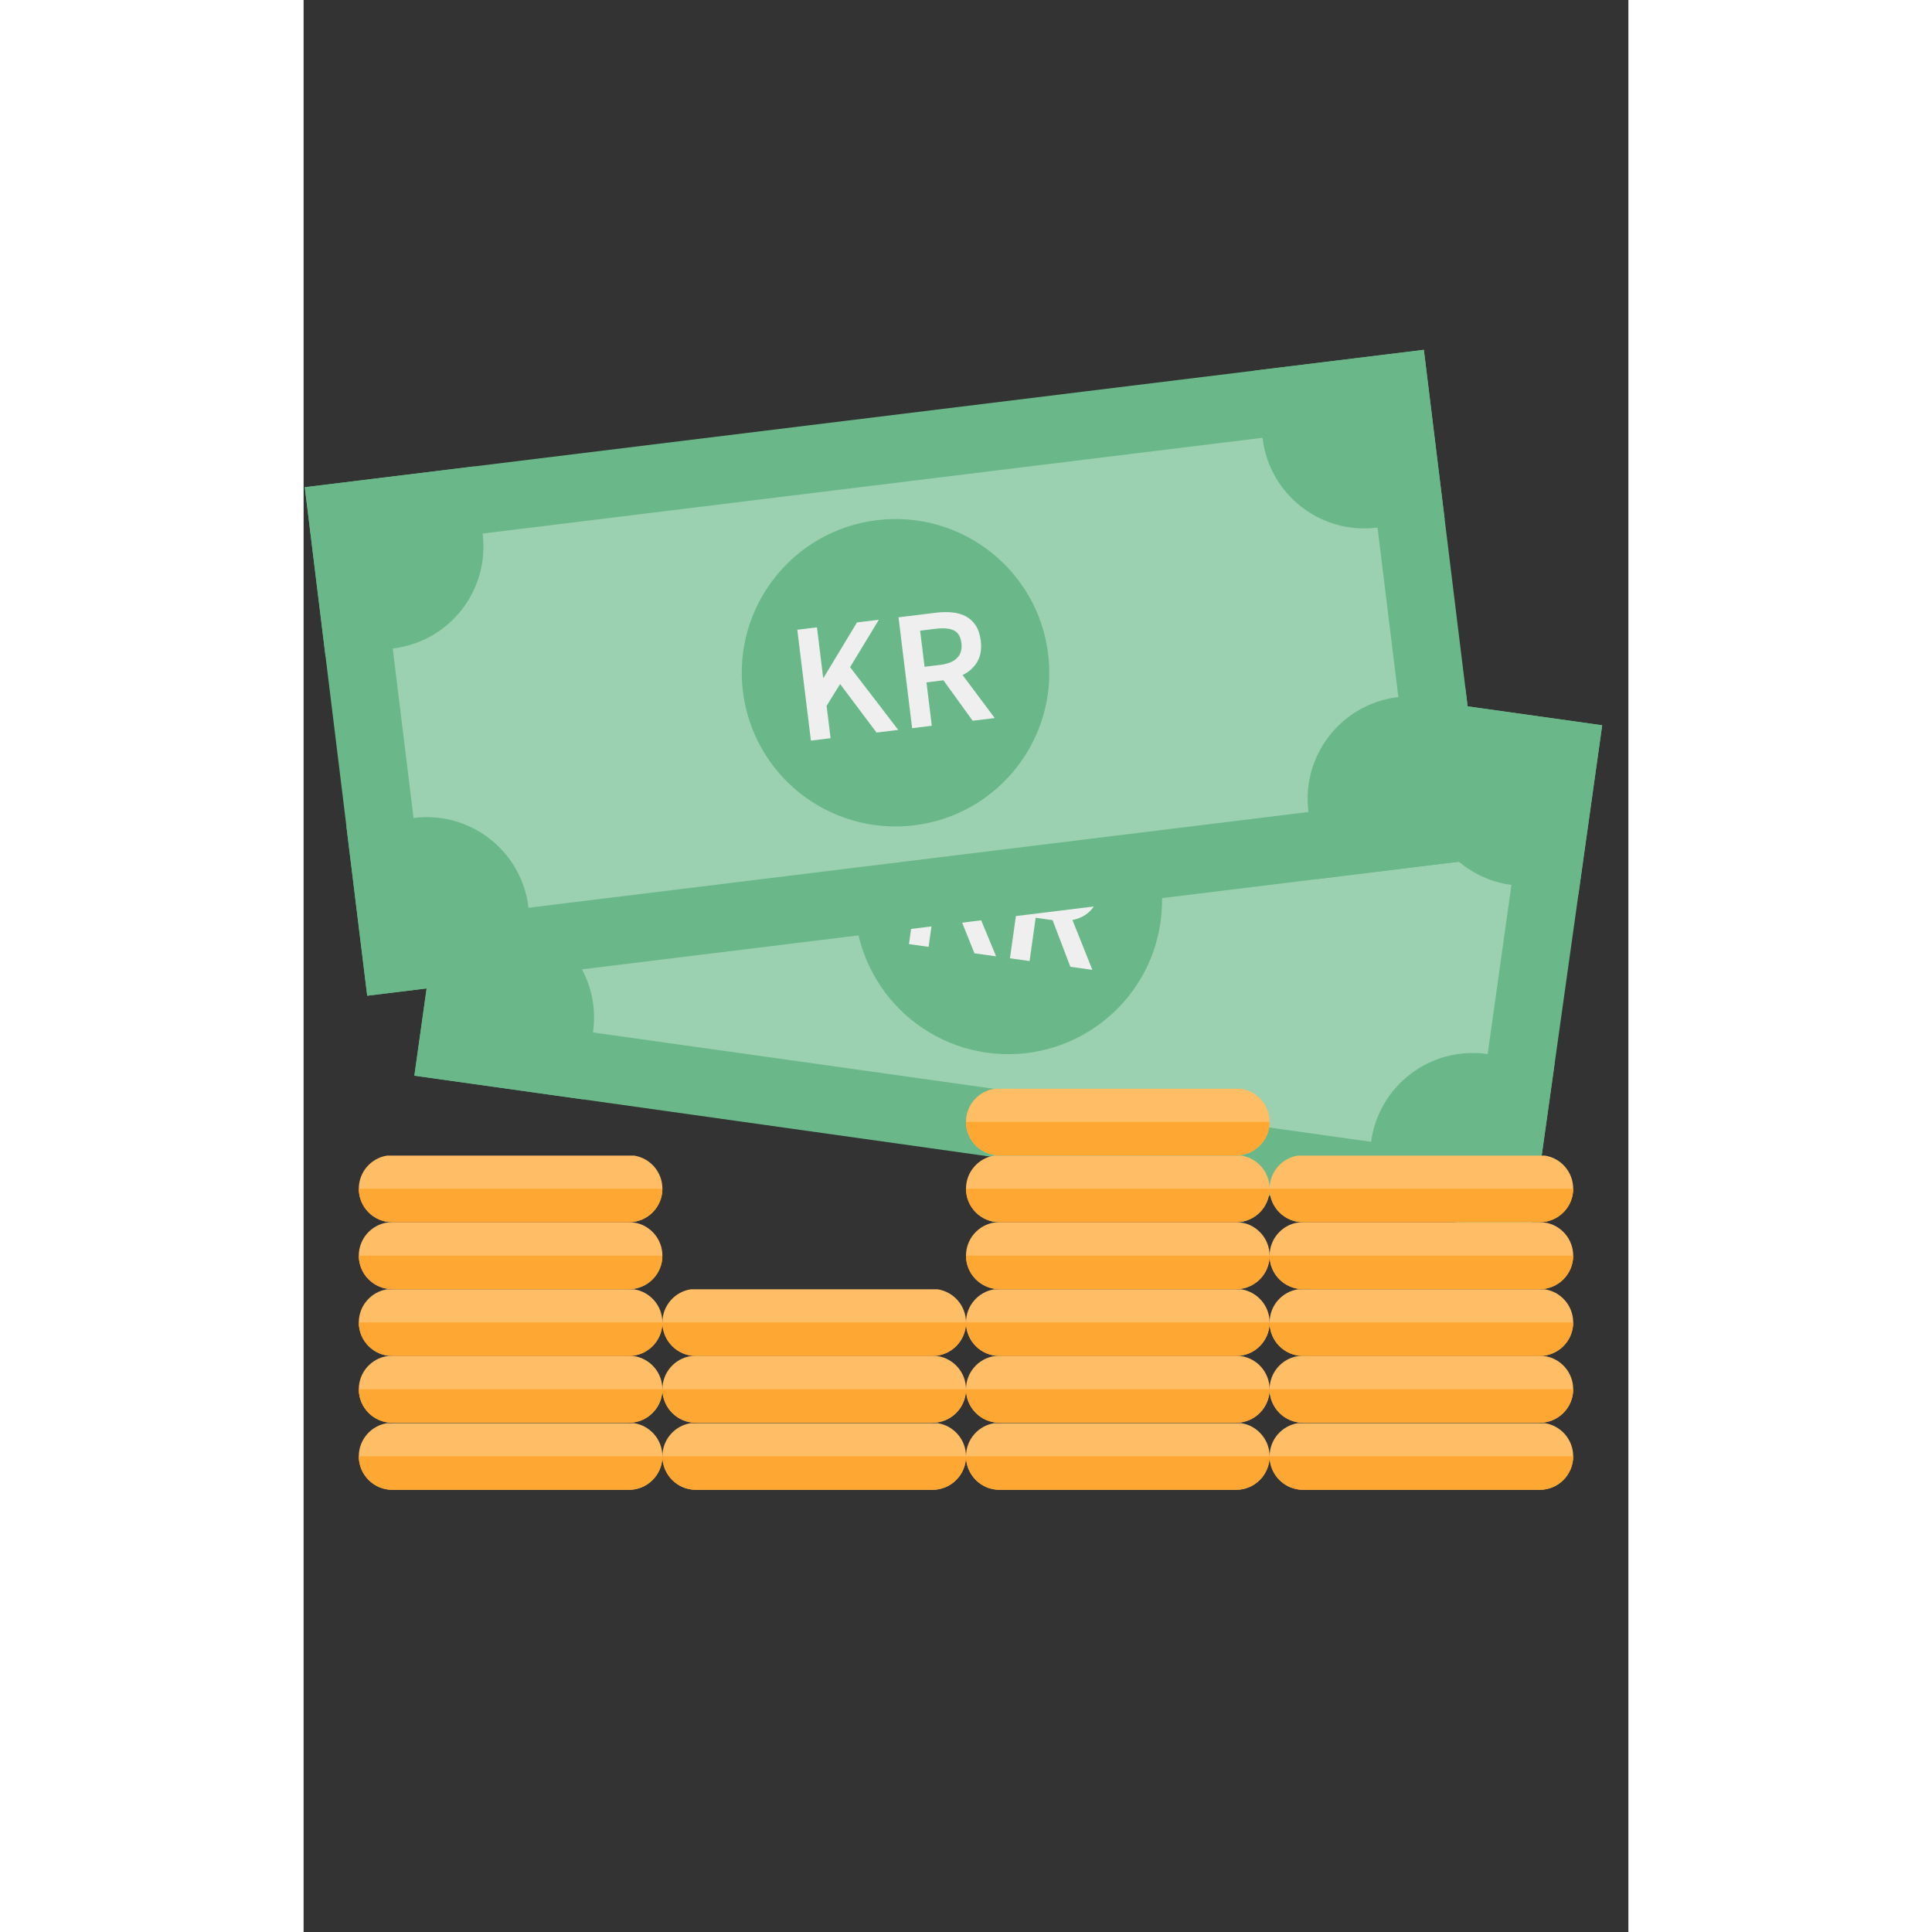 <?xml version="1.0" encoding="UTF-8"?>
<svg width="48px" height="48px" viewBox="0 -10 48 70" version="1.1" xmlns="http://www.w3.org/2000/svg" xmlns:xlink="http://www.w3.org/1999/xlink">
    <rect x="0" y="-10" width="48" height="70" fill="#333333" stroke="none"/>
    <!-- Generator: Sketch 52.2 (67145) - http://www.bohemiancoding.com/sketch -->
    <title>Illustrations/item/money</title>
    <desc>Created with Sketch.</desc>
    <g id="Illustrations/item/money" stroke="none" stroke-width="1" fill="none" fill-rule="evenodd">
        <g id="Group-2" transform="translate(0, 2)">
            <g id="Bill" transform="translate(25.532, 20.625) rotate(8) translate(-25.532, -20.625) translate(5.106, 11.344)">
                <path d="M1.226,17.337 L39.626,17.337 L39.626,1.226 L1.226,1.226 L1.226,17.337 Z" id="Rectangle" stroke="#6AB889" stroke-width="2.451" fill="#9BD0B0"></path>
                <path d="M2.476,6.188 C4.527,6.188 6.19,4.525 6.19,2.475 C6.19,1.937 6.19,1.112 6.19,-1.15463195e-14 L-1.64313008e-14,-1.15463195e-14 L-1.64313008e-14,6.188 C1.008,6.188 1.834,6.188 2.476,6.188 Z" id="Oval" fill="#6AB889"></path>
                <path d="M37.138,6.189 C39.188,6.189 40.85,4.526 40.85,2.475 C40.85,1.936 40.85,1.111 40.85,-0.001 L34.663,-0.001 L34.663,6.189 C35.671,6.189 36.496,6.189 37.138,6.189 Z" id="Oval-Copy" fill="#6AB889" transform="translate(37.756, 3.094) rotate(90) translate(-37.756, -3.094) "></path>
                <ellipse id="Oval" fill="#6AB889" cx="20.426" cy="9.281" rx="5.571" ry="5.569"></ellipse>
                <path d="M37.137,18.562 C39.188,18.562 40.851,16.9 40.851,14.85 C40.851,14.312 40.851,13.487 40.851,12.375 L34.662,12.375 L34.662,18.562 C35.67,18.562 36.495,18.562 37.137,18.562 Z" id="Oval-Copy-2" fill="#6AB889" transform="translate(37.756, 15.469) rotate(180) translate(-37.756, -15.469) "></path>
                <path d="M2.476,18.562 C4.527,18.562 6.19,16.9 6.19,14.85 C6.19,14.312 6.19,13.487 6.19,12.375 L-1.64313008e-14,12.375 L-1.64313008e-14,18.562 C1.008,18.562 1.834,18.562 2.476,18.562 Z" id="Oval-Copy-3" fill="#6AB889" transform="translate(3.095, 15.469) scale(-1, 1) rotate(180) translate(-3.095, -15.469) "></path>
                <path d="M17.083,11.348 L17.083,7.301 L17.801,7.301 L17.801,9.139 L17.82,9.139 L19.262,7.301 L20.06,7.301 L18.816,8.879 L20.271,11.348 L19.479,11.348 L18.383,9.442 L17.801,10.166 L17.801,11.348 L17.083,11.348 Z M20.778,11.348 L20.778,7.301 L22.146,7.301 C22.357,7.301 22.553,7.322 22.734,7.363 C22.916,7.404 23.073,7.471 23.205,7.564 C23.337,7.657 23.441,7.78 23.517,7.932 C23.594,8.085 23.632,8.275 23.632,8.502 C23.632,8.811 23.558,9.061 23.412,9.25 C23.266,9.44 23.071,9.576 22.827,9.659 L23.793,11.348 L22.988,11.348 L22.115,9.764 L21.496,9.764 L21.496,11.348 L20.778,11.348 Z M21.496,9.195 L22.072,9.195 C22.348,9.195 22.56,9.137 22.706,9.021 C22.853,8.906 22.926,8.733 22.926,8.502 C22.926,8.266 22.853,8.104 22.706,8.013 C22.56,7.922 22.348,7.877 22.072,7.877 L21.496,7.877 L21.496,9.195 Z" id="KR" fill="#EFEFEF"></path>
            </g>
            <g id="Bill-2" transform="translate(21.447, 12.375) rotate(-7) translate(-21.447, -12.375) translate(1.021, 3.094)">
                <path d="M1.226,17.337 L39.626,17.337 L39.626,1.226 L1.226,1.226 L1.226,17.337 Z" id="Rectangle" stroke="#6AB889" stroke-width="2.451" fill="#9BD0B0"></path>
                <path d="M2.476,6.188 C4.527,6.188 6.19,4.525 6.19,2.475 C6.19,1.937 6.19,1.112 6.19,-1.15463195e-14 L-1.64313008e-14,-1.15463195e-14 L-1.64313008e-14,6.188 C1.008,6.188 1.834,6.188 2.476,6.188 Z" id="Oval" fill="#6AB889"></path>
                <path d="M37.138,6.189 C39.188,6.189 40.85,4.526 40.85,2.475 C40.85,1.936 40.85,1.111 40.85,-0.001 L34.663,-0.001 L34.663,6.189 C35.671,6.189 36.496,6.189 37.138,6.189 Z" id="Oval-Copy" fill="#6AB889" transform="translate(37.756, 3.094) rotate(90) translate(-37.756, -3.094) "></path>
                <ellipse id="Oval" fill="#6AB889" cx="20.426" cy="9.281" rx="5.571" ry="5.569"></ellipse>
                <path d="M37.137,18.562 C39.188,18.562 40.851,16.9 40.851,14.85 C40.851,14.312 40.851,13.487 40.851,12.375 L34.662,12.375 L34.662,18.562 C35.67,18.562 36.495,18.562 37.137,18.562 Z" id="Oval-Copy-2" fill="#6AB889" transform="translate(37.756, 15.469) rotate(180) translate(-37.756, -15.469) "></path>
                <path d="M2.476,18.562 C4.527,18.562 6.19,16.9 6.19,14.85 C6.19,14.312 6.19,13.487 6.19,12.375 L-1.64313008e-14,12.375 L-1.64313008e-14,18.562 C1.008,18.562 1.834,18.562 2.476,18.562 Z" id="Oval-Copy-3" fill="#6AB889" transform="translate(3.095, 15.469) scale(-1, 1) rotate(180) translate(-3.095, -15.469) "></path>
                <path d="M17.083,11.348 L17.083,7.301 L17.801,7.301 L17.801,9.139 L17.82,9.139 L19.262,7.301 L20.06,7.301 L18.816,8.879 L20.271,11.348 L19.479,11.348 L18.383,9.442 L17.801,10.166 L17.801,11.348 L17.083,11.348 Z M20.778,11.348 L20.778,7.301 L22.146,7.301 C22.357,7.301 22.553,7.322 22.734,7.363 C22.916,7.404 23.073,7.471 23.205,7.564 C23.337,7.657 23.441,7.78 23.517,7.932 C23.594,8.085 23.632,8.275 23.632,8.502 C23.632,8.811 23.558,9.061 23.412,9.25 C23.266,9.44 23.071,9.576 22.827,9.659 L23.793,11.348 L22.988,11.348 L22.115,9.764 L21.496,9.764 L21.496,11.348 L20.778,11.348 Z M21.496,9.195 L22.072,9.195 C22.348,9.195 22.56,9.137 22.706,9.021 C22.853,8.906 22.926,8.733 22.926,8.502 C22.926,8.266 22.853,8.104 22.706,8.013 C22.56,7.922 22.348,7.877 22.072,7.877 L21.496,7.877 L21.496,9.195 Z" id="KR" fill="#EFEFEF"></path>
            </g>
        </g>
        <g id="Group" transform="translate(2, 31)">
            <path d="M9.973,0.869 C10.554,0.958 11,1.461 11,2.069 C11,2.739 10.456,3.283 9.786,3.283 L1.214,3.283 C0.544,3.283 8.21286698e-17,2.739 0,2.069 C-7.43474289e-17,1.461 0.446,0.958 1.027,0.869 L9.973,0.869 Z" id="Path" fill="#FFBD66"></path>
            <path d="M11,2.069 C11,2.739 10.456,3.283 9.786,3.283 L1.214,3.283 C0.544,3.283 8.21286698e-17,2.739 0,2.069 L11,2.069 Z" id="Path" fill="#FFA733"></path>
        </g>
        <g id="Coin-Copy-20" transform="translate(2, 34.28)">
            <path d="M9.973,0.014 C10.554,0.104 11,0.607 11,1.214 C11,1.885 10.456,2.429 9.786,2.429 L1.214,2.429 C0.544,2.429 8.21286698e-17,1.885 0,1.214 C-7.43474289e-17,0.607 0.446,0.104 1.027,0.014 L9.973,0.014 Z" id="Path" fill="#FFBD66"></path>
            <path d="M11,1.214 C11,1.885 10.456,2.429 9.786,2.429 L1.214,2.429 C0.544,2.429 8.21286698e-17,1.885 0,1.214 L11,1.214 Z" id="Path" fill="#FFA733"></path>
        </g>
        <g id="Coin-Copy-20" transform="translate(2, 36.7)">
            <path d="M9.973,0.014 C10.554,0.104 11,0.607 11,1.214 C11,1.885 10.456,2.429 9.786,2.429 L1.214,2.429 C0.544,2.429 8.21286698e-17,1.885 0,1.214 C-7.43474289e-17,0.607 0.446,0.104 1.027,0.014 L9.973,0.014 Z" id="Path" fill="#FFBD66"></path>
            <path d="M11,1.214 C11,1.885 10.456,2.429 9.786,2.429 L1.214,2.429 C0.544,2.429 8.21286698e-17,1.885 0,1.214 L11,1.214 Z" id="Path" fill="#FFA733"></path>
        </g>
        <g id="Coin-Copy-20" transform="translate(2, 39.12)">
            <path d="M9.973,0.014 C10.554,0.104 11,0.607 11,1.214 C11,1.885 10.456,2.429 9.786,2.429 L1.214,2.429 C0.544,2.429 8.21286698e-17,1.885 0,1.214 C-7.43474289e-17,0.607 0.446,0.104 1.027,0.014 L9.973,0.014 Z" id="Path" fill="#FFBD66"></path>
            <path d="M11,1.214 C11,1.885 10.456,2.429 9.786,2.429 L1.214,2.429 C0.544,2.429 8.21286698e-17,1.885 0,1.214 L11,1.214 Z" id="Path" fill="#FFA733"></path>
        </g>
        <g id="Coin-Copy-20" transform="translate(2, 41.55)">
            <path d="M9.973,0.014 C10.554,0.104 11,0.607 11,1.214 C11,1.885 10.456,2.429 9.786,2.429 L1.214,2.429 C0.544,2.429 8.21286698e-17,1.885 0,1.214 C-7.43474289e-17,0.607 0.446,0.104 1.027,0.014 L9.973,0.014 Z" id="Path" fill="#FFBD66"></path>
            <path d="M11,1.214 C11,1.885 10.456,2.429 9.786,2.429 L1.214,2.429 C0.544,2.429 8.21286698e-17,1.885 0,1.214 L11,1.214 Z" id="Path" fill="#FFA733"></path>
        </g>
        <g id="Coin-Copy-20" transform="translate(13, 36.7)">
            <path d="M9.973,0.014 C10.554,0.104 11,0.607 11,1.214 C11,1.885 10.456,2.429 9.786,2.429 L1.214,2.429 C0.544,2.429 8.21286698e-17,1.885 0,1.214 C-7.43474289e-17,0.607 0.446,0.104 1.027,0.014 L9.973,0.014 Z" id="Path" fill="#FFBD66"></path>
            <path d="M11,1.214 C11,1.885 10.456,2.429 9.786,2.429 L1.214,2.429 C0.544,2.429 8.21286698e-17,1.885 0,1.214 L11,1.214 Z" id="Path" fill="#FFA733"></path>
        </g>
        <g id="Coin-Copy-20" transform="translate(13, 39.12)">
            <path d="M9.973,0.014 C10.554,0.104 11,0.607 11,1.214 C11,1.885 10.456,2.429 9.786,2.429 L1.214,2.429 C0.544,2.429 8.21286698e-17,1.885 0,1.214 C-7.43474289e-17,0.607 0.446,0.104 1.027,0.014 L9.973,0.014 Z" id="Path" fill="#FFBD66"></path>
            <path d="M11,1.214 C11,1.885 10.456,2.429 9.786,2.429 L1.214,2.429 C0.544,2.429 8.21286698e-17,1.885 0,1.214 L11,1.214 Z" id="Path" fill="#FFA733"></path>
        </g>
        <g id="Coin-Copy-20" transform="translate(13, 41.55)">
            <path d="M9.973,0.014 C10.554,0.104 11,0.607 11,1.214 C11,1.885 10.456,2.429 9.786,2.429 L1.214,2.429 C0.544,2.429 8.21286698e-17,1.885 0,1.214 C-7.43474289e-17,0.607 0.446,0.104 1.027,0.014 L9.973,0.014 Z" id="Path" fill="#FFBD66"></path>
            <path d="M11,1.214 C11,1.885 10.456,2.429 9.786,2.429 L1.214,2.429 C0.544,2.429 8.21286698e-17,1.885 0,1.214 L11,1.214 Z" id="Path" fill="#FFA733"></path>
        </g>
        <g id="Group" transform="translate(24, 31)">
            <path d="M9.973,0.869 C10.554,0.958 11,1.461 11,2.069 C11,2.739 10.456,3.283 9.786,3.283 L1.214,3.283 C0.544,3.283 8.21286698e-17,2.739 0,2.069 C-7.43474289e-17,1.461 0.446,0.958 1.027,0.869 L9.973,0.869 Z" id="Path" fill="#FFBD66"></path>
            <path d="M11,2.069 C11,2.739 10.456,3.283 9.786,3.283 L1.214,3.283 C0.544,3.283 8.21286698e-17,2.739 0,2.069 L11,2.069 Z" id="Path" fill="#FFA733"></path>
        </g>
        <g id="Coin-Copy-20" transform="translate(24, 34.28)">
            <path d="M9.973,0.014 C10.554,0.104 11,0.607 11,1.214 C11,1.885 10.456,2.429 9.786,2.429 L1.214,2.429 C0.544,2.429 8.21286698e-17,1.885 0,1.214 C-7.43474289e-17,0.607 0.446,0.104 1.027,0.014 L9.973,0.014 Z" id="Path" fill="#FFBD66"></path>
            <path d="M11,1.214 C11,1.885 10.456,2.429 9.786,2.429 L1.214,2.429 C0.544,2.429 8.21286698e-17,1.885 0,1.214 L11,1.214 Z" id="Path" fill="#FFA733"></path>
        </g>
        <g id="Coin-Copy-20" transform="translate(24, 36.7)">
            <path d="M9.973,0.014 C10.554,0.104 11,0.607 11,1.214 C11,1.885 10.456,2.429 9.786,2.429 L1.214,2.429 C0.544,2.429 8.21286698e-17,1.885 0,1.214 C-7.43474289e-17,0.607 0.446,0.104 1.027,0.014 L9.973,0.014 Z" id="Path" fill="#FFBD66"></path>
            <path d="M11,1.214 C11,1.885 10.456,2.429 9.786,2.429 L1.214,2.429 C0.544,2.429 8.21286698e-17,1.885 0,1.214 L11,1.214 Z" id="Path" fill="#FFA733"></path>
        </g>
        <g id="Coin-Copy-20" transform="translate(24, 39.12)">
            <path d="M9.973,0.014 C10.554,0.104 11,0.607 11,1.214 C11,1.885 10.456,2.429 9.786,2.429 L1.214,2.429 C0.544,2.429 8.21286698e-17,1.885 0,1.214 C-7.43474289e-17,0.607 0.446,0.104 1.027,0.014 L9.973,0.014 Z" id="Path" fill="#FFBD66"></path>
            <path d="M11,1.214 C11,1.885 10.456,2.429 9.786,2.429 L1.214,2.429 C0.544,2.429 8.21286698e-17,1.885 0,1.214 L11,1.214 Z" id="Path" fill="#FFA733"></path>
        </g>
        <g id="Coin-Copy-20" transform="translate(24, 41.55)">
            <path d="M9.973,0.014 C10.554,0.104 11,0.607 11,1.214 C11,1.885 10.456,2.429 9.786,2.429 L1.214,2.429 C0.544,2.429 8.21286698e-17,1.885 0,1.214 C-7.43474289e-17,0.607 0.446,0.104 1.027,0.014 L9.973,0.014 Z" id="Path" fill="#FFBD66"></path>
            <path d="M11,1.214 C11,1.885 10.456,2.429 9.786,2.429 L1.214,2.429 C0.544,2.429 8.21286698e-17,1.885 0,1.214 L11,1.214 Z" id="Path" fill="#FFA733"></path>
        </g>
        <g id="Group" transform="translate(35, 31)">
            <path d="M9.973,0.869 C10.554,0.958 11,1.461 11,2.069 C11,2.739 10.456,3.283 9.786,3.283 L1.214,3.283 C0.544,3.283 8.21286698e-17,2.739 0,2.069 C-7.43474289e-17,1.461 0.446,0.958 1.027,0.869 L9.973,0.869 Z" id="Path" fill="#FFBD66"></path>
            <path d="M11,2.069 C11,2.739 10.456,3.283 9.786,3.283 L1.214,3.283 C0.544,3.283 8.21286698e-17,2.739 0,2.069 L11,2.069 Z" id="Path" fill="#FFA733"></path>
        </g>
        <g id="Coin-Copy-20" transform="translate(35, 34.28)">
            <path d="M9.973,0.014 C10.554,0.104 11,0.607 11,1.214 C11,1.885 10.456,2.429 9.786,2.429 L1.214,2.429 C0.544,2.429 8.21286698e-17,1.885 0,1.214 C-7.43474289e-17,0.607 0.446,0.104 1.027,0.014 L9.973,0.014 Z" id="Path" fill="#FFBD66"></path>
            <path d="M11,1.214 C11,1.885 10.456,2.429 9.786,2.429 L1.214,2.429 C0.544,2.429 8.21286698e-17,1.885 0,1.214 L11,1.214 Z" id="Path" fill="#FFA733"></path>
        </g>
        <g id="Coin-Copy-20" transform="translate(35, 36.7)">
            <path d="M9.973,0.014 C10.554,0.104 11,0.607 11,1.214 C11,1.885 10.456,2.429 9.786,2.429 L1.214,2.429 C0.544,2.429 8.21286698e-17,1.885 0,1.214 C-7.43474289e-17,0.607 0.446,0.104 1.027,0.014 L9.973,0.014 Z" id="Path" fill="#FFBD66"></path>
            <path d="M11,1.214 C11,1.885 10.456,2.429 9.786,2.429 L1.214,2.429 C0.544,2.429 8.21286698e-17,1.885 0,1.214 L11,1.214 Z" id="Path" fill="#FFA733"></path>
        </g>
        <g id="Coin-Copy-20" transform="translate(35, 39.12)">
            <path d="M9.973,0.014 C10.554,0.104 11,0.607 11,1.214 C11,1.885 10.456,2.429 9.786,2.429 L1.214,2.429 C0.544,2.429 8.21286698e-17,1.885 0,1.214 C-7.43474289e-17,0.607 0.446,0.104 1.027,0.014 L9.973,0.014 Z" id="Path" fill="#FFBD66"></path>
            <path d="M11,1.214 C11,1.885 10.456,2.429 9.786,2.429 L1.214,2.429 C0.544,2.429 8.21286698e-17,1.885 0,1.214 L11,1.214 Z" id="Path" fill="#FFA733"></path>
        </g>
        <g id="Coin-Copy-20" transform="translate(35, 41.55)">
            <path d="M9.973,0.014 C10.554,0.104 11,0.607 11,1.214 C11,1.885 10.456,2.429 9.786,2.429 L1.214,2.429 C0.544,2.429 8.21286698e-17,1.885 0,1.214 C-7.43474289e-17,0.607 0.446,0.104 1.027,0.014 L9.973,0.014 Z" id="Path" fill="#FFBD66"></path>
            <path d="M11,1.214 C11,1.885 10.456,2.429 9.786,2.429 L1.214,2.429 C0.544,2.429 8.21286698e-17,1.885 0,1.214 L11,1.214 Z" id="Path" fill="#FFA733"></path>
        </g>
        <g id="Group" transform="translate(24, 28.58)">
            <path d="M9.973,0.869 C10.554,0.958 11,1.461 11,2.069 C11,2.739 10.456,3.283 9.786,3.283 L1.214,3.283 C0.544,3.283 8.21286698e-17,2.739 0,2.069 C-7.43474289e-17,1.461 0.446,0.958 1.027,0.869 L9.973,0.869 Z" id="Path" fill="#FFBD66"></path>
            <path d="M11,2.069 C11,2.739 10.456,3.283 9.786,3.283 L1.214,3.283 C0.544,3.283 8.21286698e-17,2.739 0,2.069 L11,2.069 Z" id="Path" fill="#FFA733"></path>
        </g>
    </g>
</svg>